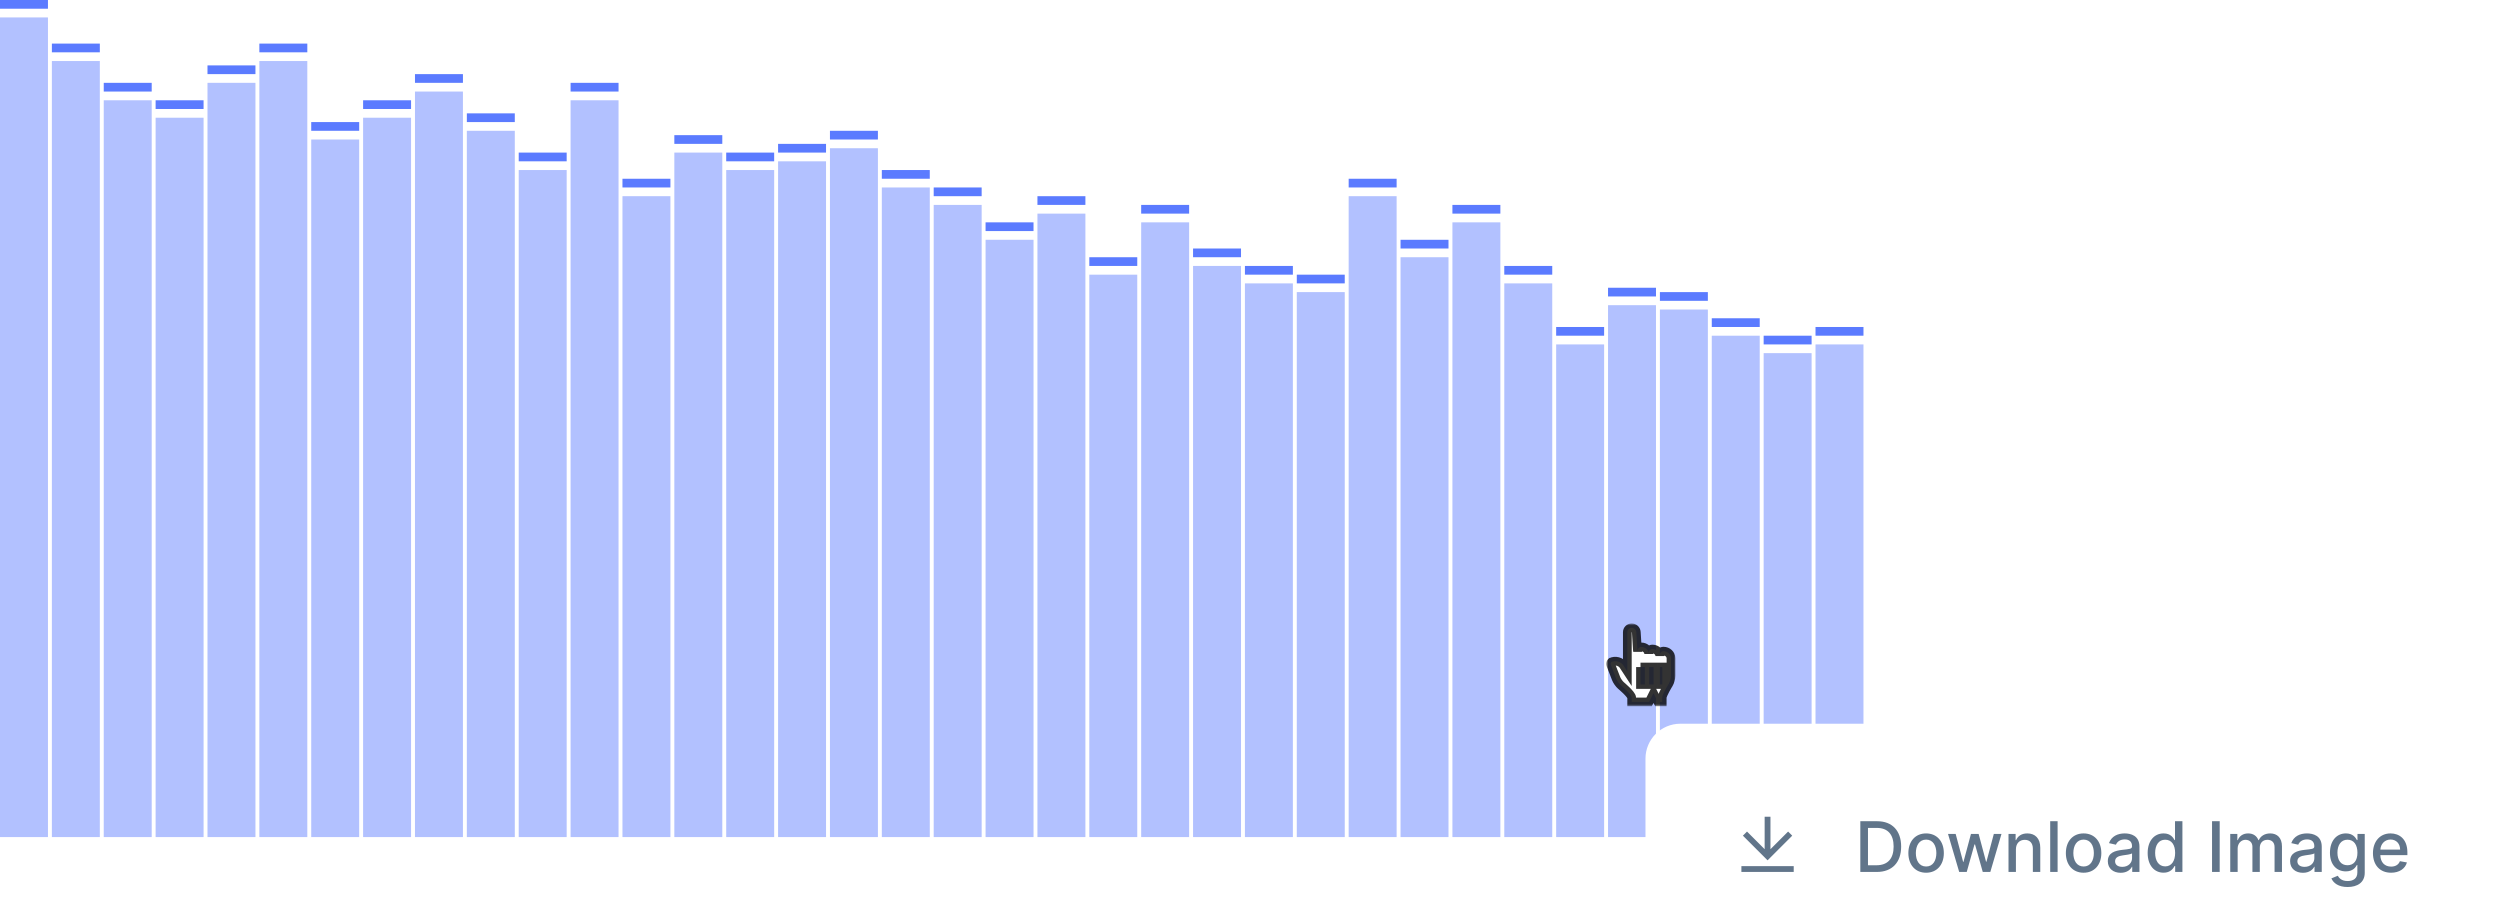 <?xml version="1.0" encoding="UTF-8" standalone="no"?>
<svg xmlns:dc="http://purl.org/dc/elements/1.1/" xmlns:cc="http://creativecommons.org/ns#" xmlns:rdf="http://www.w3.org/1999/02/22-rdf-syntax-ns#" xmlns:svg="http://www.w3.org/2000/svg" xmlns="http://www.w3.org/2000/svg" xmlns:sodipodi="http://sodipodi.sourceforge.net/DTD/sodipodi-0.dtd" xmlns:inkscape="http://www.inkscape.org/namespaces/inkscape" width="573.424" height="207" viewBox="0 0 573.424 207" fill="none" version="1.1" id="svg341" sodipodi:docname="plot2.svg" inkscape:version="1.0.2 (e86c870879, 2021-01-15)">
   <sodipodi:namedview pagecolor="#ffffff" bordercolor="#666666" borderopacity="1" objecttolerance="10" gridtolerance="10" guidetolerance="10" inkscape:pageopacity="0" inkscape:pageshadow="2" inkscape:window-width="1920" inkscape:window-height="1010" id="namedview343" showgrid="false" inkscape:zoom="2.2102529" inkscape:cx="164.17466" inkscape:cy="106.49493" inkscape:window-x="0" inkscape:window-y="33" inkscape:window-maximized="1" inkscape:current-layer="svg341" inkscape:document-rotation="0" />
   <g opacity="0.24" id="g4" transform="translate(-0.576)" style="opacity:0.4">
      <rect width="11" height="113" transform="matrix(-1,0,0,1,428,79)" fill="#3e64ff" id="rect2" x="0" y="0" />
   </g>
   <g opacity="0.64" id="g8" transform="translate(-0.576)" style="opacity:0.85">
      <rect width="11" height="2" transform="matrix(-1,0,0,1,428,75)" fill="#3e64ff" id="rect6" x="0" y="0" />
   </g>
   <g opacity="0.24" id="g12" transform="translate(-0.576)" style="opacity:0.4">
      <rect width="11" height="111" transform="matrix(-1,0,0,1,416.102,81)" fill="#3e64ff" id="rect10" x="0" y="0" />
   </g>
   <g opacity="0.64" id="g16" transform="translate(-0.576)" style="opacity:0.85">
      <rect width="11" height="2" transform="matrix(-1,0,0,1,416.102,77)" fill="#3e64ff" id="rect14" x="0" y="0" />
   </g>
   <g opacity="0.24" id="g20" transform="translate(-0.576)" style="opacity:0.4">
      <rect width="11" height="115" transform="matrix(-1,0,0,1,404.204,77)" fill="#3e64ff" id="rect18" x="0" y="0" />
   </g>
   <g opacity="0.64" id="g24" transform="translate(-0.576)" style="opacity:0.85">
      <rect width="11" height="2" transform="matrix(-1,0,0,1,404.204,73)" fill="#3e64ff" id="rect22" x="0" y="0" />
   </g>
   <g opacity="0.24" id="g28" transform="translate(-0.576)" style="opacity:0.4">
      <rect width="11" height="121" transform="matrix(-1,0,0,1,392.307,71)" fill="#3e64ff" id="rect26" x="0" y="0" />
   </g>
   <g opacity="0.64" id="g32" transform="translate(-0.576)" style="opacity:0.85">
      <rect width="11" height="2" transform="matrix(-1,0,0,1,392.307,67)" fill="#3e64ff" id="rect30" x="0" y="0" />
   </g>
   <g opacity="0.24" id="g36" transform="translate(-0.576)" style="opacity:0.4">
      <rect width="11" height="122" transform="matrix(-1,0,0,1,380.409,70)" fill="#3e64ff" id="rect34" x="0" y="0" />
   </g>
   <g opacity="0.64" id="g40" transform="translate(-0.576)" style="opacity:0.85">
      <rect width="11" height="2" transform="matrix(-1,0,0,1,380.409,66)" fill="#3e64ff" id="rect38" x="0" y="0" />
   </g>
   <g opacity="0.24" id="g44" transform="translate(-0.576)" style="opacity:0.4">
      <rect width="11" height="113" transform="matrix(-1,0,0,1,368.511,79)" fill="#3e64ff" id="rect42" x="0" y="0" />
   </g>
   <g opacity="0.64" id="g48" transform="translate(-0.576)" style="opacity:0.85">
      <rect width="11" height="2" transform="matrix(-1,0,0,1,368.511,75)" fill="#3e64ff" id="rect46" x="0" y="0" />
   </g>
   <g opacity="0.24" id="g52" transform="translate(-0.576)" style="opacity:0.4">
      <rect width="11" height="127" transform="matrix(-1,0,0,1,356.613,65)" fill="#3e64ff" id="rect50" x="0" y="0" />
   </g>
   <g opacity="0.64" id="g56" transform="translate(-0.576)" style="opacity:0.85">
      <rect width="11" height="2" transform="matrix(-1,0,0,1,356.613,61)" fill="#3e64ff" id="rect54" x="0" y="0" />
   </g>
   <g opacity="0.24" id="g60" transform="translate(-0.576)" style="opacity:0.4">
      <rect width="11" height="141" transform="matrix(-1,0,0,1,344.715,51)" fill="#3e64ff" id="rect58" x="0" y="0" />
   </g>
   <g opacity="0.64" id="g64" transform="translate(-0.576)" style="opacity:0.85">
      <rect width="11" height="2" transform="matrix(-1,0,0,1,344.715,47)" fill="#3e64ff" id="rect62" x="0" y="0" />
   </g>
   <g opacity="0.24" id="g68" transform="translate(-0.576)" style="opacity:0.4">
      <rect width="11" height="133" transform="matrix(-1,0,0,1,332.817,59)" fill="#3e64ff" id="rect66" x="0" y="0" />
   </g>
   <g opacity="0.64" id="g72" transform="translate(-0.576)" style="opacity:0.85">
      <rect width="11" height="2" transform="matrix(-1,0,0,1,332.817,55)" fill="#3e64ff" id="rect70" x="0" y="0" />
   </g>
   <g opacity="0.24" id="g76" transform="translate(-0.576)" style="opacity:0.4">
      <rect width="11" height="147" transform="matrix(-1,0,0,1,320.919,45)" fill="#3e64ff" id="rect74" x="0" y="0" />
   </g>
   <g opacity="0.64" id="g80" transform="translate(-0.576)" style="opacity:0.85">
      <rect width="11" height="2" transform="matrix(-1,0,0,1,320.919,41)" fill="#3e64ff" id="rect78" x="0" y="0" />
   </g>
   <g opacity="0.24" id="g84" transform="translate(-0.576)" style="opacity:0.4">
      <rect width="11" height="125" transform="matrix(-1,0,0,1,309.021,67)" fill="#3e64ff" id="rect82" x="0" y="0" />
   </g>
   <g opacity="0.64" id="g88" transform="translate(-0.576)" style="opacity:0.85">
      <rect width="11" height="2" transform="matrix(-1,0,0,1,309.021,63)" fill="#3e64ff" id="rect86" x="0" y="0" />
   </g>
   <g opacity="0.24" id="g92" transform="translate(-0.576)" style="opacity:0.4">
      <rect width="11" height="127" transform="matrix(-1,0,0,1,297.124,65)" fill="#3e64ff" id="rect90" x="0" y="0" />
   </g>
   <g opacity="0.64" id="g96" transform="translate(-0.576)" style="opacity:0.85">
      <rect width="11" height="2" transform="matrix(-1,0,0,1,297.124,61)" fill="#3e64ff" id="rect94" x="0" y="0" />
   </g>
   <g opacity="0.24" id="g100" transform="translate(-0.576)" style="opacity:0.4">
      <rect width="11" height="131" transform="matrix(-1,0,0,1,285.226,61)" fill="#3e64ff" id="rect98" x="0" y="0" />
   </g>
   <g opacity="0.64" id="g104" transform="translate(-0.576)" style="opacity:0.85">
      <rect width="11" height="2" transform="matrix(-1,0,0,1,285.226,57)" fill="#3e64ff" id="rect102" x="0" y="0" />
   </g>
   <g opacity="0.24" id="g108" transform="translate(-0.576)" style="opacity:0.4">
      <rect width="11" height="141" transform="matrix(-1,0,0,1,273.328,51)" fill="#3e64ff" id="rect106" x="0" y="0" />
   </g>
   <g opacity="0.64" id="g112" transform="translate(-0.576)" style="opacity:0.85">
      <rect width="11" height="2" transform="matrix(-1,0,0,1,273.328,47)" fill="#3e64ff" id="rect110" x="0" y="0" />
   </g>
   <g opacity="0.24" id="g116" transform="translate(-0.576)" style="opacity:0.4">
      <rect width="11" height="129" transform="matrix(-1,0,0,1,261.43,63)" fill="#3e64ff" id="rect114" x="0" y="0" />
   </g>
   <g opacity="0.64" id="g120" transform="translate(-0.576)" style="opacity:0.85">
      <rect width="11" height="2" transform="matrix(-1,0,0,1,261.43,59)" fill="#3e64ff" id="rect118" x="0" y="0" />
   </g>
   <g opacity="0.24" id="g124" transform="translate(-0.576)" style="opacity:0.4">
      <rect width="11" height="143" transform="matrix(-1,0,0,1,249.533,49)" fill="#3e64ff" id="rect122" x="0" y="0" />
   </g>
   <g opacity="0.64" id="g128" transform="translate(-0.576)" style="opacity:0.85">
      <rect width="11" height="2" transform="matrix(-1,0,0,1,249.533,45)" fill="#3e64ff" id="rect126" x="0" y="0" />
   </g>
   <g opacity="0.24" id="g132" transform="translate(-0.576)" style="opacity:0.4">
      <rect width="11" height="137" transform="matrix(-1,0,0,1,237.635,55)" fill="#3e64ff" id="rect130" x="0" y="0" />
   </g>
   <g opacity="0.64" id="g136" transform="translate(-0.576)" style="opacity:0.85">
      <rect width="11" height="2" transform="matrix(-1,0,0,1,237.635,51)" fill="#3e64ff" id="rect134" x="0" y="0" />
   </g>
   <g opacity="0.24" id="g140" transform="translate(-0.576)" style="opacity:0.4">
      <rect width="11" height="145" transform="matrix(-1,0,0,1,225.737,47)" fill="#3e64ff" id="rect138" x="0" y="0" />
   </g>
   <g opacity="0.64" id="g144" transform="translate(-0.576)" style="opacity:0.85">
      <rect width="11" height="2" transform="matrix(-1,0,0,1,225.737,43)" fill="#3e64ff" id="rect142" x="0" y="0" />
   </g>
   <g opacity="0.24" id="g148" transform="translate(-0.576)" style="opacity:0.4">
      <rect width="11" height="149" transform="matrix(-1,0,0,1,213.839,43)" fill="#3e64ff" id="rect146" x="0" y="0" />
   </g>
   <g opacity="0.64" id="g152" transform="translate(-0.576)" style="opacity:0.85">
      <rect width="11" height="2" transform="matrix(-1,0,0,1,213.839,39)" fill="#3e64ff" id="rect150" x="0" y="0" />
   </g>
   <g opacity="0.24" id="g156" transform="translate(-0.576)" style="opacity:0.4">
      <rect width="11" height="158" transform="matrix(-1,0,0,1,201.941,34)" fill="#3e64ff" id="rect154" x="0" y="0" />
   </g>
   <g opacity="0.64" id="g160" transform="translate(-0.576)" style="opacity:0.85">
      <rect width="11" height="2" transform="matrix(-1,0,0,1,201.941,30)" fill="#3e64ff" id="rect158" x="0" y="0" />
   </g>
   <g opacity="0.24" id="g164" transform="translate(-0.576)" style="opacity:0.4">
      <rect width="11" height="155" transform="matrix(-1,0,0,1,190.043,37)" fill="#3e64ff" id="rect162" x="0" y="0" />
   </g>
   <g opacity="0.64" id="g168" transform="translate(-0.576)" style="opacity:0.85">
      <rect width="11" height="2" transform="matrix(-1,0,0,1,190.043,33)" fill="#3e64ff" id="rect166" x="0" y="0" />
   </g>
   <g opacity="0.24" id="g172" transform="translate(-0.576)" style="opacity:0.4">
      <rect width="11" height="153" transform="matrix(-1,0,0,1,178.146,39)" fill="#3e64ff" id="rect170" x="0" y="0" />
   </g>
   <g opacity="0.64" id="g176" transform="translate(-0.576)" style="opacity:0.85">
      <rect width="11" height="2" transform="matrix(-1,0,0,1,178.146,35)" fill="#3e64ff" id="rect174" x="0" y="0" />
   </g>
   <g opacity="0.24" id="g180" transform="translate(-0.576)" style="opacity:0.4">
      <rect width="11" height="157" transform="matrix(-1,0,0,1,166.248,35)" fill="#3e64ff" id="rect178" x="0" y="0" />
   </g>
   <g opacity="0.64" id="g184" transform="translate(-0.576)" style="opacity:0.85">
      <rect width="11" height="2" transform="matrix(-1,0,0,1,166.248,31)" fill="#3e64ff" id="rect182" x="0" y="0" />
   </g>
   <g opacity="0.24" id="g188" transform="translate(-0.576)" style="opacity:0.4">
      <rect width="11" height="147" transform="matrix(-1,0,0,1,154.35,45)" fill="#3e64ff" id="rect186" x="0" y="0" />
   </g>
   <g opacity="0.64" id="g192" transform="translate(-0.576)" style="opacity:0.85">
      <rect width="11" height="2" transform="matrix(-1,0,0,1,154.35,41)" fill="#3e64ff" id="rect190" x="0" y="0" />
   </g>
   <g opacity="0.24" id="g196" transform="translate(-0.576)" style="opacity:0.4">
      <rect width="11" height="169" transform="matrix(-1,0,0,1,142.452,23)" fill="#3e64ff" id="rect194" x="0" y="0" />
   </g>
   <g opacity="0.64" id="g200" transform="translate(-0.576)" style="opacity:0.85">
      <rect width="11" height="2" transform="matrix(-1,0,0,1,142.452,19)" fill="#3e64ff" id="rect198" x="0" y="0" />
   </g>
   <g opacity="0.24" id="g204" transform="translate(-0.576)" style="opacity:0.4">
      <rect width="11" height="153" transform="matrix(-1,0,0,1,130.554,39)" fill="#3e64ff" id="rect202" x="0" y="0" />
   </g>
   <g opacity="0.64" id="g208" transform="translate(-0.576)" style="opacity:0.85">
      <rect width="11" height="2" transform="matrix(-1,0,0,1,130.554,35)" fill="#3e64ff" id="rect206" x="0" y="0" />
   </g>
   <g opacity="0.24" id="g212" transform="translate(-0.576)" style="opacity:0.4">
      <rect width="11" height="162" transform="matrix(-1,0,0,1,118.656,30)" fill="#3e64ff" id="rect210" x="0" y="0" />
   </g>
   <g opacity="0.64" id="g216" transform="translate(-0.576)" style="opacity:0.85">
      <rect width="11" height="2" transform="matrix(-1,0,0,1,118.656,26)" fill="#3e64ff" id="rect214" x="0" y="0" />
   </g>
   <g opacity="0.24" id="g220" transform="translate(-0.576)" style="opacity:0.4">
      <rect width="11" height="171" transform="matrix(-1,0,0,1,106.758,21)" fill="#3e64ff" id="rect218" x="0" y="0" />
   </g>
   <g opacity="0.64" id="g224" transform="translate(-0.576)" style="opacity:0.85">
      <rect width="11" height="2" transform="matrix(-1,0,0,1,106.758,17)" fill="#3e64ff" id="rect222" x="0" y="0" />
   </g>
   <g opacity="0.24" id="g228" transform="translate(-0.576)" style="opacity:0.4">
      <rect width="11" height="165" transform="matrix(-1,0,0,1,94.861,27)" fill="#3e64ff" id="rect226" x="0" y="0" />
   </g>
   <g opacity="0.64" id="g232" transform="translate(-0.576)" style="opacity:0.85">
      <rect width="11" height="2" transform="matrix(-1,0,0,1,94.861,23)" fill="#3e64ff" id="rect230" x="0" y="0" />
   </g>
   <g opacity="0.24" id="g236" transform="translate(-0.576)" style="opacity:0.4">
      <rect width="11" height="160" transform="matrix(-1,0,0,1,82.963,32)" fill="#3e64ff" id="rect234" x="0" y="0" />
   </g>
   <g opacity="0.64" id="g240" transform="translate(-0.576)" style="opacity:0.85">
      <rect width="11" height="2" transform="matrix(-1,0,0,1,82.963,28)" fill="#3e64ff" id="rect238" x="0" y="0" />
   </g>
   <g opacity="0.24" id="g244" transform="translate(-0.576)" style="opacity:0.4">
      <rect width="11" height="178" transform="matrix(-1,0,0,1,71.065,14)" fill="#3e64ff" id="rect242" x="0" y="0" />
   </g>
   <g opacity="0.64" id="g248" transform="translate(-0.576)" style="opacity:0.85">
      <rect width="11" height="2" transform="matrix(-1,0,0,1,71.065,10)" fill="#3e64ff" id="rect246" x="0" y="0" />
   </g>
   <g opacity="0.24" id="g252" transform="translate(-0.576)" style="opacity:0.4">
      <rect width="11" height="173" transform="matrix(-1,0,0,1,59.167,19)" fill="#3e64ff" id="rect250" x="0" y="0" />
   </g>
   <g opacity="0.64" id="g256" transform="translate(-0.576)" style="opacity:0.85">
      <rect width="11" height="2" transform="matrix(-1,0,0,1,59.167,15)" fill="#3e64ff" id="rect254" x="0" y="0" />
   </g>
   <g opacity="0.24" id="g260" transform="translate(-0.576)" style="opacity:0.4">
      <rect width="11" height="165" transform="matrix(-1,0,0,1,47.27,27)" fill="#3e64ff" id="rect258" x="0" y="0" />
   </g>
   <g opacity="0.64" id="g264" transform="translate(-0.576)" style="opacity:0.85">
      <rect width="11" height="2" transform="matrix(-1,0,0,1,47.27,23)" fill="#3e64ff" id="rect262" x="0" y="0" />
   </g>
   <g opacity="0.24" id="g268" transform="translate(-0.576)" style="opacity:0.4">
      <rect width="11" height="169" transform="matrix(-1,0,0,1,35.372,23)" fill="#3e64ff" id="rect266" x="0" y="0" />
   </g>
   <g opacity="0.64" id="g272" transform="translate(-0.576)" style="opacity:0.85">
      <rect width="11" height="2" transform="matrix(-1,0,0,1,35.372,19)" fill="#3e64ff" id="rect270" x="0" y="0" />
   </g>
   <g opacity="0.24" id="g276" transform="translate(-0.576)" style="opacity:0.4">
      <rect width="11" height="178" transform="matrix(-1,0,0,1,23.474,14)" fill="#3e64ff" id="rect274" x="0" y="0" />
   </g>
   <g opacity="0.64" id="g280" transform="translate(-0.576)" style="opacity:0.85">
      <rect width="11" height="2" transform="matrix(-1,0,0,1,23.474,10)" fill="#3e64ff" id="rect278" x="0" y="0" />
   </g>
   <g opacity="0.24" id="g284" transform="translate(-0.576)" style="opacity:0.4">
      <rect width="11" height="188" transform="matrix(-1,0,0,1,11.576,4)" fill="#3e64ff" id="rect282" x="0" y="0" />
   </g>
   <g opacity="0.64" id="g288" transform="translate(-0.576)" style="opacity:0.85">
      <rect width="11" height="2" transform="matrix(-1,0,0,1,11.576,0)" fill="#3e64ff" id="rect286" x="0" y="0" />
   </g>
   <g filter="url(#filter0_d)" id="g296" transform="translate(-0.576)">
      <rect x="378" y="151" width="196" height="56" rx="8" fill="#ffffff" id="rect290" />
      <path d="m 400,183.667 h 12 V 185 h -12 z m 6.667,-3.886 4.047,-4.048 0.943,0.943 -5.657,5.657 -5.657,-5.656 0.943,-0.944 4.047,4.047 v -7.447 h 1.334 z" fill="#61758a" id="path292" />
      <path d="m 431.045,185 c 3.546,0 5.597,-2.199 5.597,-5.835 0,-3.62 -2.051,-5.801 -5.477,-5.801 h -3.887 V 185 Z m -2.011,-1.534 v -8.568 h 2.023 c 2.545,0 3.858,1.522 3.858,4.267 0,2.755 -1.313,4.301 -3.966,4.301 z m 13.331,1.71 c 2.46,0 4.068,-1.801 4.068,-4.5 0,-2.716 -1.608,-4.517 -4.068,-4.517 -2.46,0 -4.068,1.801 -4.068,4.517 0,2.699 1.608,4.5 4.068,4.5 z m 0.006,-1.426 c -1.608,0 -2.358,-1.403 -2.358,-3.08 0,-1.67 0.75,-3.09 2.358,-3.09 1.596,0 2.346,1.42 2.346,3.09 0,1.677 -0.75,3.08 -2.346,3.08 z m 7.585,1.25 h 1.727 l 1.773,-6.301 h 0.131 l 1.772,6.301 h 1.733 l 2.563,-8.727 h -1.756 l -1.699,6.38 h -0.085 l -1.704,-6.38 h -1.756 l -1.716,6.409 h -0.085 l -1.711,-6.409 h -1.755 z m 13.01,-5.182 c 0,-1.392 0.852,-2.187 2.034,-2.187 1.153,0 1.852,0.755 1.852,2.022 V 185 h 1.699 v -5.551 c 0,-2.159 -1.187,-3.29 -2.971,-3.29 -1.313,0 -2.171,0.608 -2.574,1.534 h -0.108 v -1.42 h -1.631 V 185 h 1.699 z m 9.562,-6.454 H 470.83 V 185 h 1.698 z m 5.962,11.812 c 2.46,0 4.068,-1.801 4.068,-4.5 0,-2.716 -1.608,-4.517 -4.068,-4.517 -2.46,0 -4.068,1.801 -4.068,4.517 0,2.699 1.608,4.5 4.068,4.5 z m 0.006,-1.426 c -1.608,0 -2.358,-1.403 -2.358,-3.08 0,-1.67 0.75,-3.09 2.358,-3.09 1.596,0 2.346,1.42 2.346,3.09 0,1.677 -0.75,3.08 -2.346,3.08 z m 8.498,1.443 c 1.444,0 2.256,-0.733 2.58,-1.386 h 0.068 V 185 h 1.659 v -5.795 c 0,-2.54 -2,-3.046 -3.386,-3.046 -1.58,0 -3.034,0.636 -3.603,2.227 l 1.597,0.364 c 0.25,-0.619 0.886,-1.216 2.029,-1.216 1.096,0 1.659,0.574 1.659,1.563 v 0.039 c 0,0.62 -0.637,0.608 -2.205,0.79 -1.653,0.193 -3.347,0.625 -3.347,2.608 0,1.716 1.29,2.659 2.949,2.659 z m 0.37,-1.363 c -0.961,0 -1.654,-0.432 -1.654,-1.273 0,-0.909 0.807,-1.233 1.79,-1.364 0.551,-0.074 1.858,-0.221 2.102,-0.466 v 1.125 c 0,1.034 -0.824,1.978 -2.238,1.978 z m 9.467,1.34 c 1.591,0 2.216,-0.971 2.523,-1.528 h 0.142 V 185 h 1.659 v -11.636 h -1.699 v 4.324 h -0.102 c -0.307,-0.54 -0.887,-1.529 -2.512,-1.529 -2.108,0 -3.659,1.665 -3.659,4.494 0,2.824 1.529,4.517 3.648,4.517 z m 0.375,-1.448 c -1.517,0 -2.307,-1.336 -2.307,-3.086 0,-1.733 0.773,-3.034 2.307,-3.034 1.483,0 2.278,1.21 2.278,3.034 0,1.836 -0.812,3.086 -2.278,3.086 z m 12.5,-10.358 H 507.95 V 185 h 1.756 z m 2.42,11.636 h 1.699 v -5.381 c 0,-1.176 0.824,-1.994 1.79,-1.994 0.943,0 1.597,0.625 1.597,1.574 V 185 h 1.693 v -5.562 c 0,-1.052 0.642,-1.813 1.75,-1.813 0.898,0 1.636,0.5 1.636,1.682 V 185 h 1.699 v -5.852 c 0,-1.995 -1.114,-2.989 -2.693,-2.989 -1.256,0 -2.199,0.602 -2.619,1.534 h -0.091 c -0.381,-0.954 -1.182,-1.534 -2.347,-1.534 -1.153,0 -2.011,0.574 -2.375,1.534 h -0.108 v -1.42 h -1.631 z m 16.681,0.193 c 1.443,0 2.255,-0.733 2.579,-1.386 h 0.069 V 185 h 1.659 v -5.795 c 0,-2.54 -2,-3.046 -3.387,-3.046 -1.579,0 -3.034,0.636 -3.602,2.227 l 1.597,0.364 c 0.25,-0.619 0.886,-1.216 2.028,-1.216 1.097,0 1.659,0.574 1.659,1.563 v 0.039 c 0,0.62 -0.636,0.608 -2.204,0.79 -1.654,0.193 -3.347,0.625 -3.347,2.608 0,1.716 1.29,2.659 2.949,2.659 z m 0.369,-1.363 c -0.96,0 -1.653,-0.432 -1.653,-1.273 0,-0.909 0.807,-1.233 1.789,-1.364 0.552,-0.074 1.858,-0.221 2.103,-0.466 v 1.125 c 0,1.034 -0.824,1.978 -2.239,1.978 z m 9.86,4.625 c 2.221,0 3.937,-1.017 3.937,-3.262 v -8.92 h -1.665 v 1.415 h -0.125 c -0.301,-0.54 -0.903,-1.529 -2.528,-1.529 -2.108,0 -3.659,1.665 -3.659,4.443 0,2.784 1.585,4.267 3.647,4.267 1.603,0 2.222,-0.903 2.529,-1.46 h 0.108 v 1.716 c 0,1.369 -0.938,1.96 -2.227,1.96 -1.415,0 -1.966,-0.71 -2.267,-1.21 l -1.461,0.602 c 0.461,1.068 1.625,1.978 3.711,1.978 z m -0.018,-4.995 c -1.517,0 -2.306,-1.165 -2.306,-2.88 0,-1.677 0.772,-2.978 2.306,-2.978 1.483,0 2.279,1.21 2.279,2.978 0,1.801 -0.813,2.88 -2.279,2.88 z m 9.995,1.716 c 1.903,0 3.25,-0.937 3.636,-2.358 l -1.608,-0.29 c -0.307,0.824 -1.045,1.245 -2.011,1.245 -1.455,0 -2.432,-0.943 -2.477,-2.625 h 6.204 v -0.603 c 0,-3.153 -1.886,-4.386 -3.864,-4.386 -2.431,0 -4.034,1.852 -4.034,4.534 0,2.71 1.58,4.483 4.154,4.483 z m -2.455,-5.301 c 0.068,-1.239 0.966,-2.313 2.347,-2.313 1.318,0 2.182,0.978 2.187,2.313 z" fill="#61758a" id="path294" />
   </g>
   <g filter="url(#filter1_d)" id="g307" transform="translate(-0.576)">
      <mask id="path-76-outside-1" maskUnits="userSpaceOnUse" x="369" y="142" width="16" height="19" fill="#000000">
         <rect fill="#ffffff" x="369" y="142" width="16" height="19" id="rect298" />
         <path fill-rule="evenodd" clip-rule="evenodd" d="m 373.836,153 -0.887,-1.355 c -0.605,-0.925 -1.895,-1.262 -2.881,-0.755 l 0.23,-0.118 c -0.245,0.126 -0.363,0.439 -0.262,0.7 l 1.227,3.175 c 0.195,0.504 0.692,1.216 1.104,1.573 0,0 2.469,2.044 2.469,2.81 V 160 h 4 l 1,-2 1,2 h 1 v -0.97 c 0,-0.766 1.508,-3.179 1.508,-3.179 0.278,-0.469 0.51,-1.296 0.51,-1.844 v -4.035 c -0.018,-0.894 -0.778,-1.617 -1.715,-1.617 -0.468,0 -0.848,0.362 -0.848,0.808 v 0.324 c 0,-0.894 -0.759,-1.618 -1.696,-1.618 -0.469,0 -0.849,0.362 -0.849,0.809 v 0.323 c 0,-0.893 -0.759,-1.617 -1.696,-1.617 -0.469,0 -0.849,0.362 -0.849,0.809 v 0.323 c 0,-0.143 -0.015,-0.258 -0.044,-0.348 l -0.259,-4.167 c -0.035,-0.563 -0.51,-1.001 -1.062,-1.001 -0.557,0 -1,0.448 -1,1 v 4 z m 7.018,-1 h 1 v 4 h -1 z m -2,0 h 1 v 4 h -1 z m -2,0 h 1 v 4 h -1 z" id="path300" />
      </mask>
      <path fill-rule="evenodd" clip-rule="evenodd" d="m 373.836,153 -0.887,-1.355 c -0.605,-0.925 -1.895,-1.262 -2.881,-0.755 l 0.23,-0.118 c -0.245,0.126 -0.363,0.439 -0.262,0.7 l 1.227,3.175 c 0.195,0.504 0.692,1.216 1.104,1.573 0,0 2.469,2.044 2.469,2.81 V 160 h 4 l 1,-2 1,2 h 1 v -0.97 c 0,-0.766 1.508,-3.179 1.508,-3.179 0.278,-0.469 0.51,-1.296 0.51,-1.844 v -4.035 c -0.018,-0.894 -0.778,-1.617 -1.715,-1.617 -0.468,0 -0.848,0.362 -0.848,0.808 v 0.324 c 0,-0.894 -0.759,-1.618 -1.696,-1.618 -0.469,0 -0.849,0.362 -0.849,0.809 v 0.323 c 0,-0.893 -0.759,-1.617 -1.696,-1.617 -0.469,0 -0.849,0.362 -0.849,0.809 v 0.323 c 0,-0.143 -0.015,-0.258 -0.044,-0.348 l -0.259,-4.167 c -0.035,-0.563 -0.51,-1.001 -1.062,-1.001 -0.557,0 -1,0.448 -1,1 v 4 z m 7.018,-1 h 1 v 4 h -1 z m -2,0 h 1 v 4 h -1 z m -2,0 h 1 v 4 h -1 z" fill="#ffffff" id="path303" />
      <path d="m 373.836,153 -0.837,0.548 1.837,2.806 V 153 Z m -0.887,-1.355 0.837,-0.547 z m -2.913,-0.173 -0.933,0.361 z m 1.227,3.175 0.933,-0.36 z m 1.104,1.573 -0.656,0.755 0.009,0.008 0.009,0.008 z m 2.469,3.78 h -1 v 1 h 1 z m 4,0 v 1 h 0.618 l 0.276,-0.553 z m 1,-2 0.894,-0.447 -0.894,-1.789 -0.895,1.789 z m 1,2 -0.895,0.447 0.277,0.553 h 0.618 z m 1,0 v 1 h 1 v -1 z m 1.508,-4.149 0.848,0.53 0.007,-0.01 0.006,-0.011 z m 0.51,-5.879 h 1 v -0.01 l -10e-4,-0.01 z m -7.697,-1.804 -0.999,0.062 0.008,0.128 0.04,0.121 z m -0.259,-4.167 -0.998,0.062 v 0 z M 373.836,144 h -1 z m 8.018,8 h 1 v -1 h -1 z m 0,4 v 1 h 1 v -1 z m -1,0 h -1 v 1 h 1 z m -1,-4 h 1 v -1 h -1 z m 0,4 v 1 h 1 v -1 z m -1,0 h -1 v 1 h 1 z m -1,-4 h 1 v -1 h -1 z m 0,4 v 1 h 1 v -1 z m -1,0 h -1 v 1 h 1 z m -2.182,-3.548 -0.886,-1.354 -1.674,1.095 0.887,1.355 z m -0.886,-1.354 c -0.888,-1.356 -2.737,-1.837 -4.176,-1.097 l 0.915,1.778 c 0.534,-0.274 1.264,-0.08 1.587,0.414 z m -3.261,0.681 0.23,-0.118 -0.915,-1.779 -0.23,0.119 z m -0.685,-1.897 c -0.709,0.365 -1.018,1.223 -0.737,1.951 l 1.866,-0.721 c 0.045,0.118 0.036,0.228 0.005,0.309 -0.03,0.082 -0.098,0.178 -0.219,0.24 z m -0.737,1.951 1.228,3.175 1.865,-0.721 -1.227,-3.175 z m 1.228,3.175 c 0.252,0.654 0.844,1.502 1.38,1.967 l 1.311,-1.51 c -0.287,-0.249 -0.689,-0.825 -0.826,-1.178 z m 2.036,1.212 c -0.638,0.771 -0.638,0.771 -0.638,0.771 0,0 0,0 0,0 0,0 0,0 0,0 0,0 0,0 0.001,0 0,10e-4 0.002,0.002 0.004,0.004 0.004,0.003 0.01,0.008 0.018,0.015 0.016,0.014 0.041,0.035 0.073,0.062 0.064,0.054 0.156,0.133 0.267,0.231 0.223,0.196 0.517,0.462 0.808,0.748 0.296,0.291 0.568,0.581 0.759,0.829 0.096,0.124 0.154,0.215 0.184,0.272 0.041,0.078 -0.007,0.022 -0.007,-0.122 h 2 c 0,-0.336 -0.126,-0.623 -0.22,-0.804 -0.105,-0.201 -0.24,-0.395 -0.375,-0.57 -0.272,-0.352 -0.617,-0.715 -0.939,-1.031 -0.326,-0.321 -0.649,-0.613 -0.889,-0.824 -0.121,-0.106 -0.222,-0.193 -0.293,-0.253 -0.035,-0.031 -0.064,-0.054 -0.083,-0.071 -0.01,-0.008 -0.018,-0.015 -0.023,-0.019 -0.003,-0.003 -0.005,-0.004 -0.007,-0.006 -0.001,0 -0.001,-0.001 -0.002,-0.001 0,0 0,-0.001 0,-0.001 0,0 -10e-4,0 -10e-4,0 0,0 0,0 -0.637,0.77 z m 1.469,2.81 V 160 h 2 v -0.97 z m 1,1.97 h 4 v -2 h -4 z m 4.894,-0.553 1,-2 -1.789,-0.894 -1,2 z m -0.789,-2 1,2 1.789,-0.894 -1,-2 z m 1.895,2.553 h 1 v -2 h -1 z m 2,-1 v -0.97 h -2 V 160 Z m 0,-0.97 c 0,0.036 0.01,-0.086 0.156,-0.43 0.124,-0.293 0.296,-0.635 0.478,-0.972 0.18,-0.334 0.361,-0.647 0.498,-0.878 0.069,-0.115 0.125,-0.208 0.165,-0.273 0.019,-0.032 0.035,-0.056 0.045,-0.073 0.005,-0.008 0.009,-0.014 0.011,-0.018 10e-4,-0.002 0.002,-0.004 0.003,-0.004 0,-0.001 0,-0.001 0,-0.001 0,0 0,0 0,0 0,0 0,0 0,0 0,0 0,0 -0.848,-0.53 -0.848,-0.53 -0.848,-0.53 -0.848,-0.53 0,0 0,0 0,0 0,0 0,0 0,0 0,0.001 -10e-4,0.001 -10e-4,0.002 -10e-4,0.002 -0.002,0.004 -0.004,0.006 -0.003,0.006 -0.008,0.013 -0.014,0.023 -0.012,0.019 -0.029,0.047 -0.051,0.082 -0.043,0.071 -0.104,0.172 -0.177,0.295 -0.146,0.246 -0.342,0.584 -0.539,0.949 -0.195,0.362 -0.401,0.767 -0.56,1.142 -0.137,0.324 -0.314,0.791 -0.314,1.21 z m 1.369,-2.67 c 0.198,-0.334 0.354,-0.747 0.462,-1.134 0.107,-0.387 0.187,-0.825 0.187,-1.219 h -2 c 0,0.154 -0.037,0.403 -0.114,0.684 -0.078,0.28 -0.176,0.515 -0.256,0.65 z m 0.649,-2.353 v -4.035 h -2 v 4.035 z m -10e-4,-4.055 c -0.029,-1.47 -1.265,-2.597 -2.714,-2.597 v 2 c 0.426,0 0.708,0.32 0.715,0.637 z m -2.714,-2.597 c -0.975,0 -1.848,0.765 -1.848,1.808 h 2 c 0,0.069 -0.031,0.123 -0.062,0.152 -0.03,0.029 -0.064,0.04 -0.09,0.04 z m -1.848,1.808 v 0.324 h 2 v -0.324 z m 2,0.324 c 0,-1.49 -1.253,-2.618 -2.696,-2.618 v 2 c 0.43,0 0.696,0.321 0.696,0.618 z m -2.696,-2.618 c -0.976,0 -1.849,0.766 -1.849,1.809 h 2 c 0,0.068 -0.031,0.123 -0.061,0.152 -0.03,0.029 -0.064,0.039 -0.09,0.039 z m -1.849,1.809 v 0.323 h 2 v -0.323 z m 2,0.323 c 0,-1.49 -1.252,-2.617 -2.696,-2.617 v 2 c 0.43,0 0.696,0.321 0.696,0.617 z m -2.696,-2.617 c -0.976,0 -1.849,0.765 -1.849,1.809 h 2 c 0,0.068 -0.03,0.122 -0.061,0.152 -0.03,0.028 -0.064,0.039 -0.09,0.039 z m -1.849,1.809 v 0.323 h 2 v -0.323 z m 2,0.323 c 0,-0.207 -0.021,-0.435 -0.094,-0.659 l -1.901,0.622 c -0.008,-0.023 -0.008,-0.035 -0.007,-0.027 0,0.007 0.002,0.027 0.002,0.064 z m -0.046,-0.41 -0.259,-4.167 -1.996,0.124 0.258,4.167 z m -0.259,-4.167 C 376.828,142.845 375.912,142 374.836,142 v 2 c 0.008,0 0.024,0.003 0.041,0.019 0.016,0.015 0.022,0.031 0.023,0.044 z M 374.836,142 c -1.111,0 -2,0.898 -2,2 h 2 v 0 z m -2,2 v 4 h 2 v -4 z m 0,4 v 5 h 2 v -5 z m 8.018,5 h 1 v -2 h -1 z m 0,-1 v 4 h 2 v -4 z m 1,3 h -1 v 2 h 1 z m 0,1 v -4 h -2 v 4 z m -3,-3 h 1 v -2 h -1 z m 0,-1 v 4 h 2 v -4 z m 1,3 h -1 v 2 h 1 z m 0,1 v -4 h -2 v 4 z m -3,-3 h 1 v -2 h -1 z m 0,-1 v 4 h 2 v -4 z m 1,3 h -1 v 2 h 1 z m 0,1 v -4 h -2 v 4 z" fill="#000000" fill-opacity="0.8" mask="url(#path-76-outside-1)" id="path305" />
   </g>
   <defs id="defs339">
      <filter id="filter0_d" x="279" y="67" width="394" height="254" filterUnits="userSpaceOnUse" color-interpolation-filters="sRGB">
         <feFlood flood-opacity="0" result="BackgroundImageFix" id="feFlood309" />
         <feColorMatrix in="SourceAlpha" type="matrix" values="0 0 0 0 0 0 0 0 0 0 0 0 0 0 0 0 0 0 127 0" result="hardAlpha" id="feColorMatrix311" />
         <feOffset dy="15" id="feOffset313" />
         <feGaussianBlur stdDeviation="49.5" id="feGaussianBlur315" />
         <feColorMatrix type="matrix" values="0 0 0 0 0.051 0 0 0 0 0.094 0 0 0 0 0.161 0 0 0 0.15 0" id="feColorMatrix317" />
         <feBlend mode="normal" in2="BackgroundImageFix" result="effect1_dropShadow" id="feBlend319" />
         <feBlend mode="normal" in="SourceGraphic" in2="effect1_dropShadow" result="shape" id="feBlend321" />
      </filter>
      <filter id="filter1_d" x="366" y="140" width="21.854" height="25" filterUnits="userSpaceOnUse" color-interpolation-filters="sRGB">
         <feFlood flood-opacity="0" result="BackgroundImageFix" id="feFlood324" />
         <feColorMatrix in="SourceAlpha" type="matrix" values="0 0 0 0 0 0 0 0 0 0 0 0 0 0 0 0 0 0 127 0" result="hardAlpha" id="feColorMatrix326" />
         <feOffset dy="1" id="feOffset328" />
         <feGaussianBlur stdDeviation="1.5" id="feGaussianBlur330" />
         <feColorMatrix type="matrix" values="0 0 0 0 0 0 0 0 0 0 0 0 0 0 0 0 0 0 0.2 0" id="feColorMatrix332" />
         <feBlend mode="normal" in2="BackgroundImageFix" result="effect1_dropShadow" id="feBlend334" />
         <feBlend mode="normal" in="SourceGraphic" in2="effect1_dropShadow" result="shape" id="feBlend336" />
      </filter>
   </defs>
</svg>
